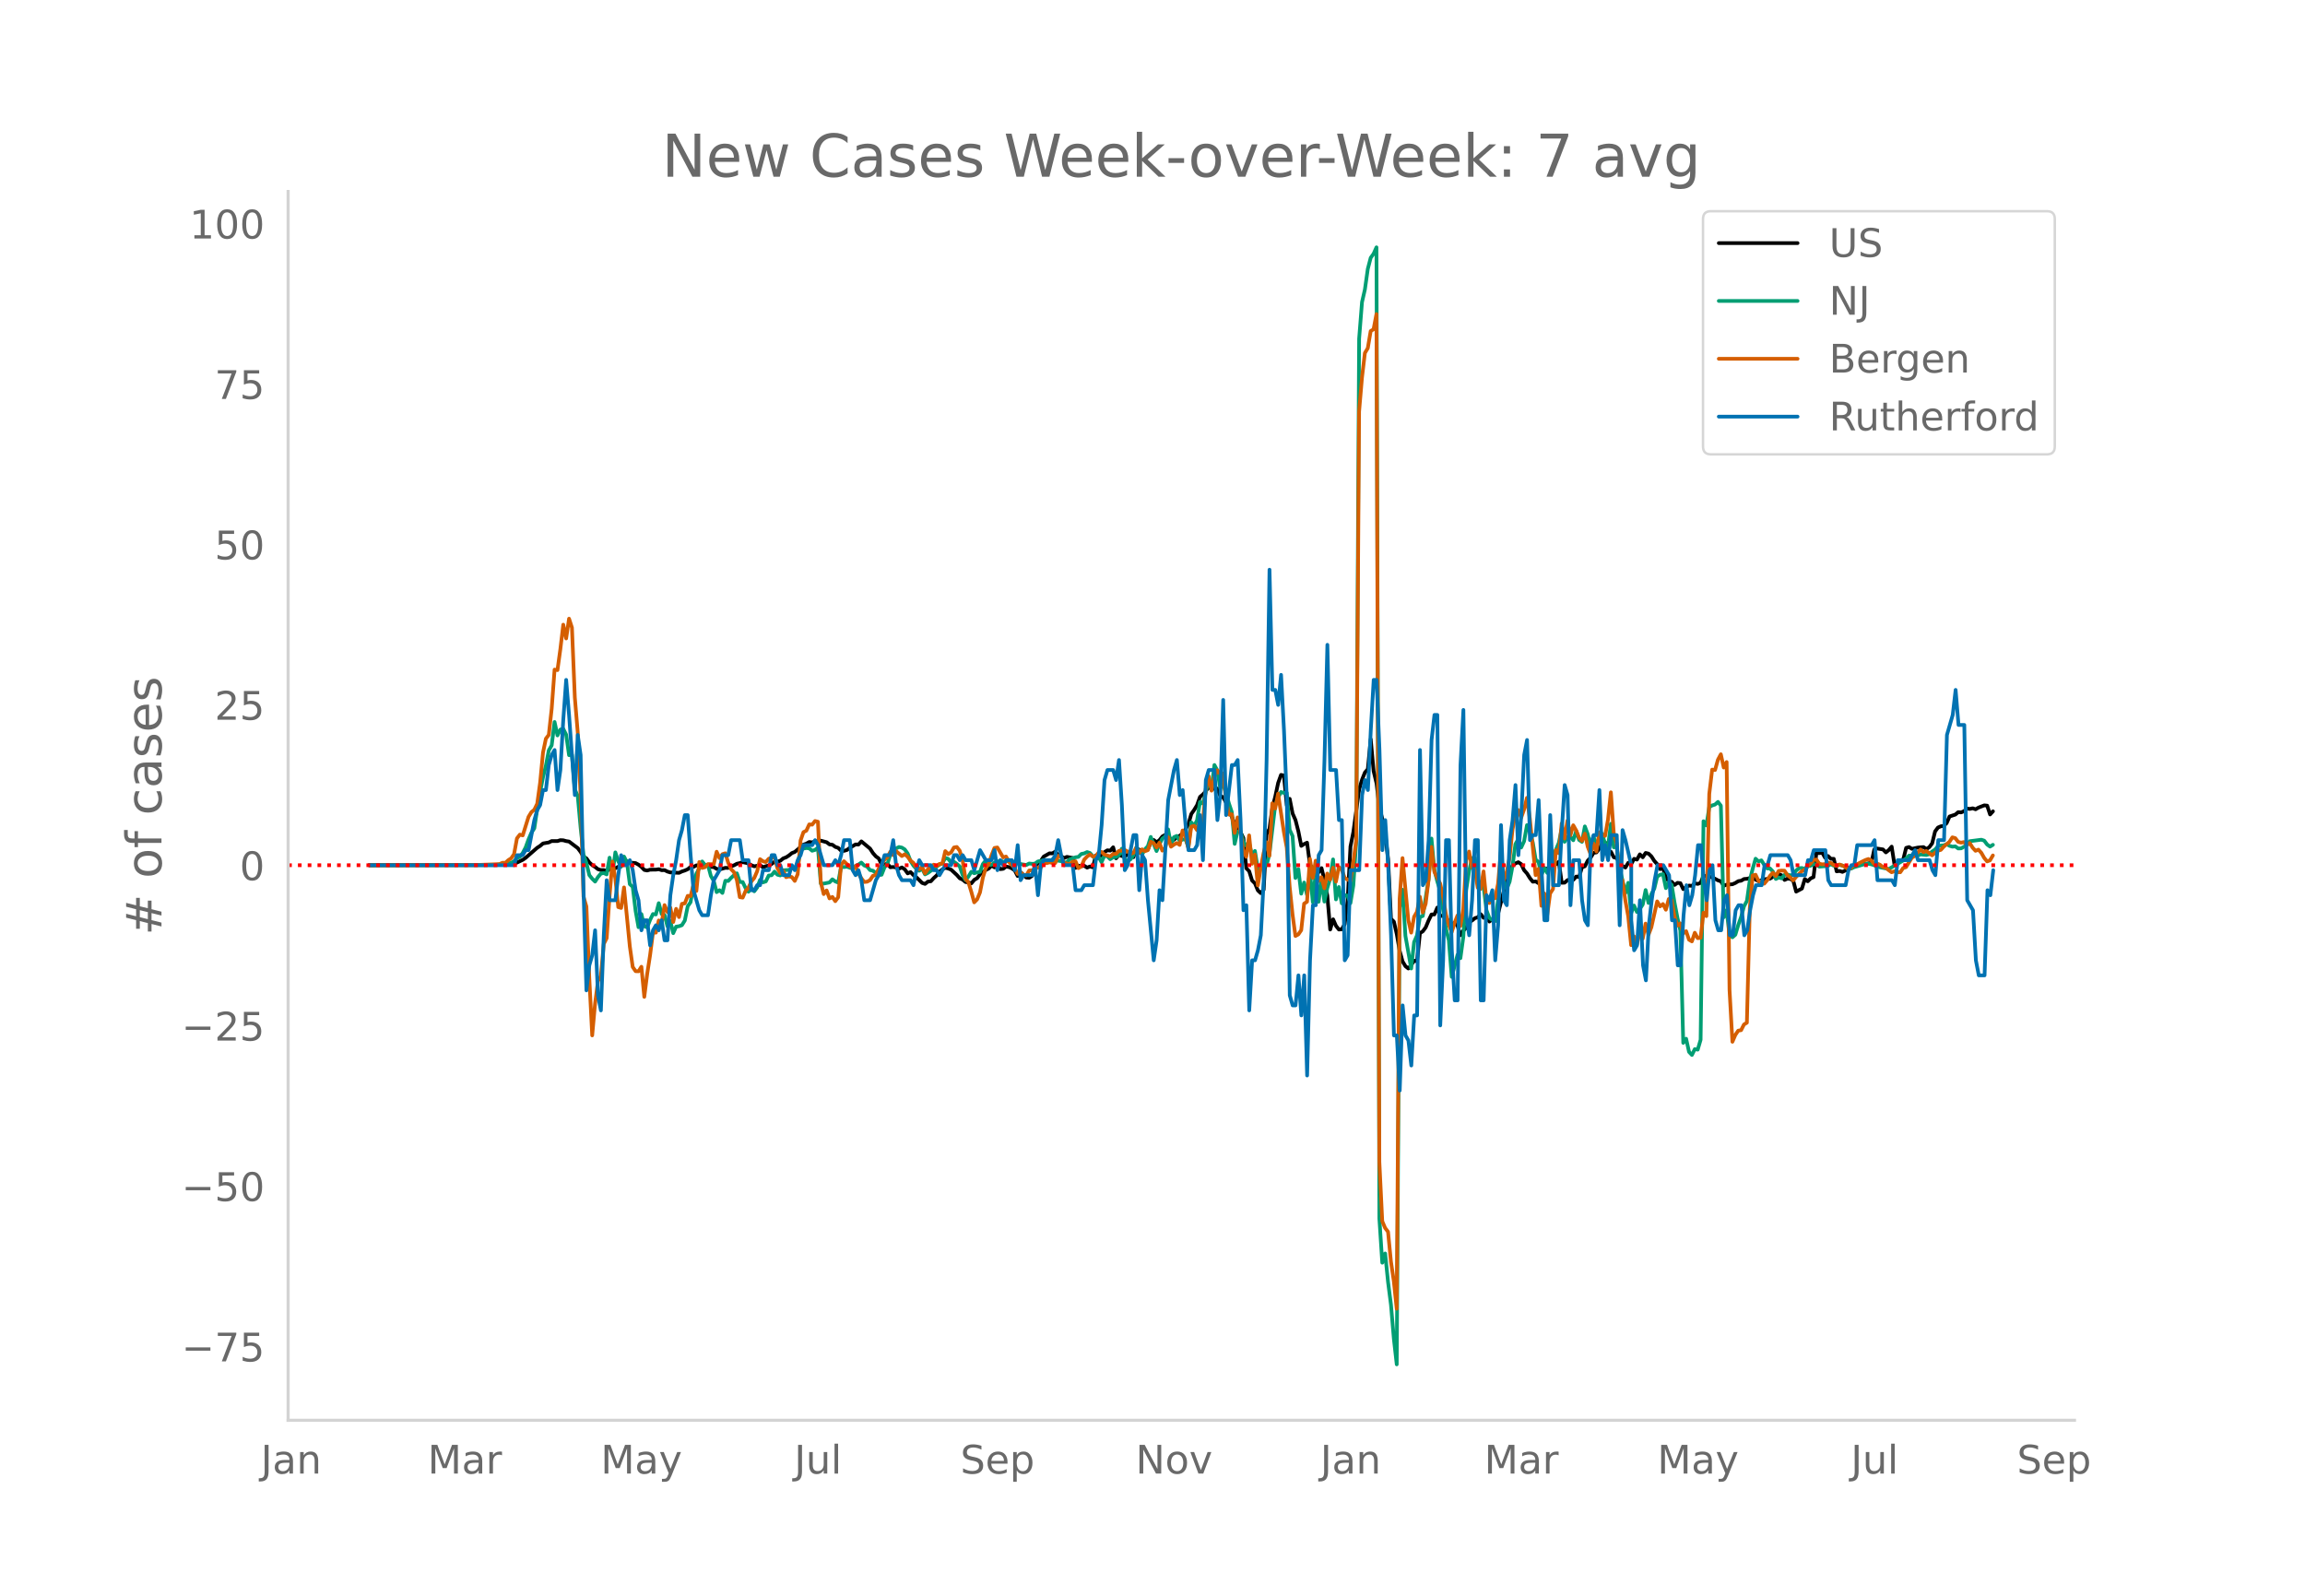 <svg height="864" viewBox="0 0 936 648" width="1248" xmlns="http://www.w3.org/2000/svg" xmlns:xlink="http://www.w3.org/1999/xlink"><defs><style>*{stroke-linecap:butt;stroke-linejoin:round}</style></defs><g id="figure_1"><path d="M0 648h936V0H0z" style="fill:#fff" id="patch_1"/><g id="axes_1"><path d="M117 576.72h725.4V77.76H117z" style="fill:none" id="patch_2"/><path clip-path="url(#p442a7d96ae)" d="m149.973 351.329 50.546-.114 5.878-.24 1.175-.1 1.176-.226 1.175-.374 2.351-1.12 1.176-.823 4.702-4.087 1.175-.754 1.176-.987 2.35-.414 1.176-.571 2.351.015 1.176-.372 1.175.059 1.176.326 1.175.18 2.351 1.775 1.176.878 1.175 1.569 1.176 1.974 1.175.632 1.176 1.655 1.175 1.075 1.176.757 1.175.915 1.176.354 1.175-.007 1.176.379 1.175-.769 1.176-.28 1.175-.066 1.176-.595 1.175-.816 1.176-1.059 1.175-.364 1.176.66 1.175-.035 1.176.122 1.175.633 1.176.908 1.175 1.24 1.176.227 1.175-.336 2.351-.017 1.176-.174 1.175.402 1.176-.037 1.175.593 1.176.352 3.526.161 1.176-.557 1.175-.385 1.176-.513 1.175-.97 1.176-.009 1.175-.6 1.176-.032 2.35.137 1.176-.263 1.176.786 1.175.086 1.176.71 1.175.225 2.351-.647 1.176.047 1.175-.627 1.176-.45 1.175-.632 1.176-.264 1.175-.387 2.351.525 1.176.736 1.175.44 2.351-.465 1.175.837 1.176-.42 1.175-.287 1.176-.635 1.175-.915 1.176.007 1.175-.371 1.176-.97 1.175-.44 1.176-.764 1.175-.957 1.176-.464 3.526-2.964 1.176-.407 1.175-.667 1.176.15 1.175-.358 2.351-.331 2.351.638 1.176.893 1.175.137 1.176.866 1.175.398 1.176 1.14 1.175.063 1.176-.341 1.175-.883 2.351-1.39 1.176.068 1.175-1.3 3.527 2.94 1.175 1.807 1.176 1.343 1.175.85 1.176 2.435 1.175.011 1.176-.294 1.175 1.42 1.176-.11 1.175.208 1.176.494 1.175-.524 1.176.798 1.175 1.619 1.176-.526 1.175 1.247 1.176.84 2.35 2.322 1.176.396 1.176-.948 1.175-.126 1.176-1.29 1.175-1.064 1.176-1.544 1.175-.905 1.176-.71 1.175.33 1.176.458 2.35 2.185 1.176 1.34 1.176.52 1.175.994 1.176.139 1.175.392 1.176-1.42 1.175-.69 1.176-1.539 2.35-1.769 1.176-.6 1.176-1.237 1.175.77 1.176-1.01 1.175 1.721 1.176-.136 1.175-.907 1.176.22 1.175.513 1.176.84 1.175 2.265 1.176-1.561 2.35 2.177 1.176.09 1.176-.769 2.35-5.492 1.176-.572 1.176-1.768 2.35-1.328 1.176.038 1.176-.72 1.175 1.373 1.176.414 1.175.834 1.176-.496 2.35.442 1.176 4.044 1.176-.922 1.175.2 1.176-.15 1.175.76 1.176-.476 1.175.36 1.176-4.836 1.175.81 1.176-1.186 1.175-.992 1.176-.724 1.175.138 1.176-1.356 1.175 4.474 1.176-1.402 1.175.467 1.176.113 1.175-.694 1.176.312 1.175.751 1.176-3.609 1.175.605 1.176.278 1.175-.091 1.176-.378 1.175-2.802 1.176-.99 1.175.932 1.176-.86 1.175-1.505 1.176-.653 1.175.03 1.176 2.29 1.175-.3 1.176-1.154 1.175-.48 1.176-.97 1.175-1.718 1.176-2.085 1.175-4.093 1.176-1.672 1.175-1.936 1.176-3.324 1.175-.976 1.176-1.318 1.175-1.782 1.176.978 1.175-.29 1.176.037 1.175 2.887 1.176.612 1.175 2.092 1.176 3.55 1.175 2.292 1.176 2.967 1.175 2.615 1.176.641 1.175 2.392 1.176 12.29 1.175 1.178 1.176 3.791 1.175 1.166 1.176 2.838 1.175 1.118 1.176-1.392 1.175-22.598 1.176-2.104 1.175-8.486 1.176-4.59 1.175-5.537 1.176-3.302 1.175.23 1.176 12.165 1.175-2.678 1.176 5.95 1.175 2.666 1.176 4.594 1.175 5.902 1.176-.744 1.175-.567 1.176 8.9 2.35 3.635 1.176-.485 1.176-1.706 1.175 4.783 1.176 6.429 1.175 13.715 1.176-4.149 1.175 2.667 1.176 1.49 1.175-.103 1.176-2.07 1.175-9.266 1.176-22.294 1.175-5.874 2.351-17.334 1.176-3.924 1.175-2.93 1.176-1.337 1.175-12.16 1.176 12.98 1.175 4.896 1.176 10.018 1.175 4.426 1.176 6.086 1.175 10.22 1.176 24.322 1.175 1.138 1.176 5.072 1.175 6.767 1.176 4.309 1.175 1.95 1.176.933 1.175-1.433 1.176-1.752 1.175.251 1.176-11.412 1.175-.763 1.176-1.601 1.175-2.805 1.176-2.42 1.175-.018 1.176-2.783 1.175 3.421 1.176-.105 1.175.666 1.176 1.84 1.175.927 1.176-.597 1.175 1.206 1.176 3.873 1.175-1.873 1.176-1.178 1.175-2.33 1.176-.594 1.175-.97 1.176-.342 1.175-1.266 1.176 1.473 1.175-.045 1.176 1.571 1.175-.937 1.176-.608 1.175-1.69 2.351-9.2 1.176-3.272 1.175-4.53 1.176-2.486 1.175-.894 1.176-.49 1.175.79 1.176 2.454 1.175 1.317 1.176 1.893 1.175 1.466 1.176-.109 1.175.745 1.176-4.603 1.175-1.42 1.176.094 1.175-.647 1.176-1.258 1.175.107 1.176-.994 1.175 8.524 1.176-.042 1.175-1.039 1.176-.337 1.175.228 1.176-1.349 1.175.195 1.176-3.958 1.175-.406 1.176-2.295 1.175-1.198 1.176-1.976 1.175-.16 1.176-1.6 1.175-2.095 1.176-.372 1.175 3.736 1.175.065 1.176 2.244 1.175.322 1.176 2.043 1.175 1.153 1.176.652 1.175-1.942 1.176.546 1.175-2.144 1.176.32 1.175-2.138 1.176 1.193 1.175-1.77 1.176.282 1.175 1.137 1.176 1.84 1.175 1.305 1.176 2.011 1.175-.34 1.176 3.59 1.175 1.805 1.176.078 1.175 1.286 1.176-.848 1.175.14 1.176 2.41 1.175-.81 1.176-.633 1.175.136 1.176-1.055 1.175.261 1.176-.436 1.175-2.896 3.527.615 2.35 1.264 1.176.38 1.176 1.813 1.175-.454 2.351-.17 1.176-.511 1.175-.735 1.176-.191 1.175-.685 1.176-.083 1.175-.29 1.176-.048 2.35 1.312 2.352-.774 2.35-.276 1.176-.788 2.351-1.017 1.176.47 1.175 1.877 1.176-.54 1.175.128 1.176.726 1.175 4.427 2.351-1.254 1.176-3.865 1.175.92 1.176-1.171 1.175-.522 1.176-9.85 1.175.12 1.176-.218 1.175 2.073 1.176-.688 1.175 1.14 1.176-.006 1.175 5.098 1.176-.167 1.175.38 1.176-.573 1.175-.363 3.527-2.085 1.175.01 1.176-.311 1.175.116 2.351-.5 1.176-5.416 1.175-.364 2.351.363 1.176 1.209 1.175-.95 1.176-1.395 1.175 7.484 1.176-1.069 1.175-.744 1.176-.43 1.175-4.735 1.176-.326 1.175.724 2.351-.51 2.351-.203 1.176.793 1.175-.756 1.176-1.572 1.175-4.825 1.176-1.582 1.175-.506 1.176-.15 1.175-1.145 1.176-2.69 2.35-.766 1.176-.995 1.176.118 1.175-.51 1.176-1.06 1.175.143 1.176-.258 1.175.41 1.176-.687 2.35-.913 1.176.126 1.176 3.578 1.175-1.277h0" style="fill:none;stroke:#000;stroke-linecap:round;stroke-width:1.5" id="line2d_1"/><path clip-path="url(#p442a7d96ae)" d="m149.973 351.328 51.722-.105 3.526-.255 2.351-.637 1.176-.604 1.175-1.244 1.176-.507 1.175-1.635 1.176-2.238 1.175-3.264 1.176-2.728 1.175-1.748 1.176-7.811 1.175-6.907 1.176-6.05 1.175-4.732 1.176-6.152 1.175-2.054 1.176-9.487 1.175 5.469 1.176-2.38 1.175-.298 1.176 2.367 1.175 8.319 1.176-.155 1.175 14.123 1.176 2.54 1.175 12.99 1.176 10.88 1.175 3.356 1.176 4.97 1.175 1.475 1.176 1.161 1.175-1.852 1.176-1.396 1.175-.234 1.176.57 1.175-6.798 1.176 6.592 1.175-8.746 1.176 3.604 1.175 2.23 1.176-4.124 1.175 2.297 1.176 8.909 1.175 1.064 1.176 9.815 1.175 6.592 1.176-5.339 1.175 4.92 1.176.511 1.175-3.06 1.176-2.384 1.175.172 1.176-4.58 1.175 4.4 1.176.402 1.175 4.577 1.176-2.15 1.175 4.953 1.176-2.644 1.175-.176 1.176-.423 1.175-1.882 1.176-5.775 1.175-1.693 1.176-7.132 1.175-4.396 1.176-2.222 1.175-2.782 1.176 1.475 1.175-.03 1.176 4.439 1.175 2.003 1.176 4.572 1.175-.776 1.176 1.107 1.175-4.937 1.176.076 1.175-1.266 1.176-1.077 1.175-.758 1.176 3.516 1.175.02 1.176 2.456 1.175 1.48 1.176-1.362 1.175 1.186 1.175-1.543 1.176-3.071 1.175.984 1.176-.381 1.175-2.393 1.176-.121 1.175-1.476 1.176 1.258 1.175.31 1.176-2.091 2.351-.168 1.175-.679 1.176.117 1.175-.645 1.176-7.627 1.175.176 1.176-.226 1.175.13 1.176.98 1.175-.335 1.176-.93 1.175 14.592 1.176.004 2.351-.461 1.175-1.266 1.176.855 1.175.47 1.176-6.408 1.175.109 1.176-.16 2.35.814 1.176-1.065 1.176-.616 1.175-.8 1.176 1.173 1.175.453 1.176 1.425 1.175.247 2.351 1.756 1.176-.113 1.175-3 1.176-1.334 1.175-3.796 2.351-2.527 1.176-.612 1.175.239 1.176.737 1.175 1.651 1.176 3.018 1.175 1.902 1.176 1.329 1.175.762 1.176-.871 1.175 2.355 1.176-.6 4.702-3.377 1.175-.47 1.176-2.262 1.175.373 1.176 1.483 1.175-.251 1.176.842 1.175 1.023 1.176 3.511 1.175 2.054 1.176-1.43 1.175-1.952 1.176.59 1.175-.351 1.176-.197 1.175-3.198 1.176-1.458 1.175 1.806 1.176-.033 1.175-.885 1.176-.238 1.175-.65 1.176.57 1.175-.096 1.176-.654 3.526 1.446 3.527.595 1.175-.62 1.176.142 1.175-.08 1.176-.888 1.175-.168 1.176-.415 1.175.05 1.176.47 1.175-.712 1.176-.235 1.175.708 1.176.18 1.175.629 1.176-.201 1.175-1.161 2.351-.83 1.176-.167 1.175-1.182 1.176-.23 1.175-.55 1.176.386 1.175 1.328 1.176.901 1.175-.599 1.176 2.091 1.175-2.657 1.176.281 1.175 1.173 1.176-.825 1.175-.025 1.176-.78 1.175-2.636 1.176 4.237 1.175.754 1.176-.64 1.175-1.673 1.176-3.206 2.35 2.925 1.176-2.17 1.176-1.216 1.175-3.792 2.351 5.737 1.176-2.762 1.175-2.3 1.176-.826 1.175-2.917 1.176 6.374 1.175-3.185 1.176-.536 1.175 2.02 1.176-.558 1.175-.1 1.176 3.126 1.175-9.995 1.176 1.442 1.175-2.255 1.176-7.442 1.175.632 2.351-9.09 1.176 2.884 1.175-9.45 1.176 2.217 1.175 7.14 1.176-1.537 1.175 3.52 1.176 4.22 1.175 3.5 1.176 12.97 1.175-5.034h1.176l1.175 4.124 1.176 1.672 1.175-1.006 1.176 4.958 1.175-1.848 1.176 7.346 1.175-.343 1.176-1.002 1.175-.122 1.176-4.605 2.35-19.734 1.176-3.202 1.176-2.259 1.175.352 1.176-.029 1.175 15.007 1.176 2.54 1.175 17.043 1.176-3.612 1.175 9.974 1.176-4.518 1.175 4.995 1.176-9.466 1.175 12.425 1.176-12.14 1.175 11.993 1.176-8.997 1.175 8.926 1.176-5.507 1.175-3.847 1.176-7.782 1.175 16.243 1.176-5.028 1.175 6.633 1.176-3.356 1.175.239 1.176 3.03 1.175-7.142 1.176-17.621 1.175-204.401 1.176-14.89 1.175-5.133 1.176-8.344 1.175-4.522 1.176-1.626 1.175-2.623 1.176 394.356 1.175 17.957 1.176-3.738 1.175 11.608 1.176 9.12 1.175 13.879 1.176 10.418 1.175-185.526 1.176-7.204 1.175 18.712 2.351 13.267 1.176-10.732 1.175-2.707 1.176-7.434 1.175-.453 2.351-14.885 1.176-16.558 1.175 12.669 1.176 4.693 1.175 3.847 2.351 15.275 1.176 4.84 1.175 14.852 2.351-8.96 1.176 1.367 1.175-8.604 1.176-19.1 1.175-7.645 1.176-5.288 1.175-.046 1.176 9.253 1.175.679 1.176 1.554 1.175 9.723 1.176 3.13 1.175.796 1.176.529 1.175-8.495 1.176-9.953 1.175 2.225 1.176 3.06 1.175-2.846 1.176-6.324 1.175-8.951 1.176-2.079 1.175 3.441 1.176-2.54 1.175-6.554 1.176 2.854 1.175 4.166 1.176 6.998 1.175.96 1.176 5.334 1.175-2.958 1.176 2.05 1.175-4.204 1.176-2.888 1.175-2.338 1.176-2.766 1.175-5.657 1.176 5.221 1.175-1.898 1.176-.155 1.175 1.433 1.176-3.759 1.175 3.612 1.176.78 1.175-6.265 1.176 3.155 1.175 4.97 1.176-4.32 1.175 5.385 1.176-5.611 1.175-.591 1.176 4.258 1.175.888 1.175-9.186 1.176 9.542 1.175-.092 1.176 8.26 2.351 10.439 1.175-4.195 1.176 12.32 1.175-3.075 1.176 2.619 1.175-1.216 1.176-1.822 1.175-5.88 1.176 5.243 1.175-3.613 1.176-2.196 1.175-4.899 1.176-.737 1.175-.26 1.176 5.687 1.175-2.473 1.176 1.148 1.175 7.271 1.176 6.127 1.175 5.1 1.176 45.658 1.175-1.677 1.176 5.348 1.175 1.249 1.176-2.39 1.175.231 1.176-4.018 1.175-88.742 1.176 1.697 1.175-7.468 1.176-.65 1.175-.364 1.176-1.069 1.175 1.521 1.176 45.34 1.175-2.838 1.176 10.314 1.175.645 1.176-1.03 1.175-3.92 1.176-3.306 1.175-4.304 1.176-2.208 1.175-8.386 1.176-4.685 1.175-4.077 1.176 1.106 1.175-.427 1.176 1.852 1.175 1.425 1.176.029 1.175 1.257 1.176 2.997 1.175-.608 1.176.365 1.175-1.43 1.176-.104 1.175.306 1.176-.227 1.175-1.73 1.176-.947 1.175-.076 1.176.352 1.175-1.123 1.176-.138 1.175-.73 1.176.193 1.175.889 2.351-.197 1.176-.071 1.175-.788 1.176.691 1.175-.046 1.176-.285 1.175.256 1.176.473 1.175.302 1.176.478 1.175-.579 2.351-.674 2.351-.692 1.176-.042 1.175.243 1.176.37 1.175.51 1.176.319 2.35.465 1.176.256 5.878-3.487 1.175-.796 1.176-1.165 3.526-.017 1.176-.49 2.35.243 1.176-.36 1.176-1.057 1.175-.775 1.176-1.337 1.175-.31 1.176-.096 1.175-.47 1.176.667 1.175.356 1.176-.13 1.175.86 1.176-.039 2.35-1.307 1.176-1.605 4.702-.604 1.176.382 1.175 1.567 1.176.85 1.175-.728h0" style="fill:none;stroke:#009e73;stroke-linecap:round;stroke-width:1.5" id="line2d_2"/><path clip-path="url(#p442a7d96ae)" d="m149.973 351.328 43.493-.08 9.404-.36 1.176-.558 1.175.04 1.176-1.078 1.175-.759 1.176-1.677 1.175-6.428 1.176-1.518 1.175.32 2.351-7.547 1.176-1.916 1.175-.959 1.176-2.435 1.175-8.505 1.176-12.258 1.175-5.67 1.176-1.518 1.175-10.62 1.176-15.892 1.175.2 1.176-8.545 1.175-9.903 1.176 5.59 1.175-8.025 1.176 3.633 1.175 28.39 1.176 14.134 1.175 25.954 1.176 40.767 1.175 4.033 1.176 29.108 1.175 23.199 1.176-12.977 1.175-9.104 1.176-2.036 1.175-13.017 1.176-2.356 1.175-17.21 1.176-13.894 1.175 6.907 1.176 11.58 1.175.36 1.176-8.346 2.35 23.957 1.176 8.345 1.176 1.717 1.175.04 1.176-1.837 1.175 12.219 1.176-9.304 1.175-7.626 1.176-9.144h1.175l1.176-4.951 1.175 1.038 1.176-7.267 1.175 2.795 1.176-1.757 1.175 5.83 1.176-5.35 1.175 3.353 1.176-5.39 1.175-.2 1.176-3.034 1.175.12 1.176-4.592 1.175 2.475 1.176-11.739 1.175 2.396 1.176-.32 1.175-1.237 2.351.04 1.176-5.071 1.175 2.595 1.176-1.597 1.175-.36 1.176 3.834 1.175 2.635 1.176 1.198 1.175 3.234 1.176 6.908 1.175.2 1.176-2.716 1.175-1.357 1.176-2.516 1.175-1.397 1.175-2.715 1.176-4.912 1.175.839 1.176.32 1.175-1.358 1.176-.32 1.175-.559 1.176 4.712 1.175 2.036 1.176-.998 1.175 2.635 1.176-.319 1.175.28 1.176 1.557 1.175-2.715 1.176-13.696 1.175-3.394 1.176-.599 1.175-2.555 1.176.12 1.175-1.478 1.176.28 1.175 24.676 1.176 4.711 1.175-1.477 1.176 3.234 1.175-.599 1.176 1.717 1.175-1.597 1.176-13.137 1.175-1.477 1.176 1.158 1.175.918 1.176.759 1.175-.879 1.176 2.955 1.175 1.997 1.176 1.517 1.175-.12 1.176-.639 1.175-1.757 1.176-.28 1.175-2.634 1.176-1.518 1.175-2.116 1.176-.958 1.175-2.236 1.176 1.357 1.175-1.637 2.351 1.997 1.176-.719 1.175.998 1.176 1.597 1.175.919 1.176 1.876 1.175.64 1.176-.88 1.175 2.636 1.176-1.717 2.35-1.837 1.176.56 1.176-.879 1.175-.08 1.176-5.11 1.175 1.197 1.176-.639 1.175-2.036 1.176-.2 1.175 1.518 1.176 3.913 1.175 7.586 1.176 1.318 1.175 3.873 1.176 4.272 1.175-1.198 1.176-2.835 1.175-6.029 1.176-3.833 1.175-1.597 1.176-3.674 1.175-2.914 1.176-.2 2.35 4.033 1.176-.36 1.176 2.196 2.35 2.516 1.176 2.356 1.176-.64 1.175 1.039 1.176.2 1.175-1.997 1.176-.08 2.35-1.158 1.176.04 1.176-1.836 1.175.08 1.176-.36 1.175.24 1.176.04 1.175-2.955 1.176.32 1.175 2.555 1.176.24 1.175.399 1.176-1.118 1.175-.16 1.176 2.795 1.175-.639 1.176-2.795 1.175-1.278 1.176-.838 1.175.838 1.176-.12 1.175-1.557 1.176-.2 1.175 1.079 2.351.758 1.176-.998 1.175-.04 1.176-1.198 1.175-.12 1.176-.279 1.175.639 1.176.918 1.175-.359 1.176-2.036 1.175 2.036 1.176-1.437 1.175.758 1.176-.439 1.175-3.394 1.176.52 1.175 1.796 1.176-1.957 1.175 3.235 1.176-1.158 1.175-4.313 1.176 3.873 1.175-.838 1.176-.639 1.175.759 1.176-5.87 1.175 2.516 1.176 4.671 1.175-8.744 1.176-.36 1.175 1.797 1.176-3.913 1.175.72 1.176-13.377 1.175-5.39 1.176 5.91 1.175-5.67 1.176-2.596 1.175 1.437 1.176-.2 1.175 10.741 1.176 5.99 1.175-.12 1.176 7.586 1.175-6.308 1.176 5.79 1.175 7.825 1.176 2.396 1.175-8.704 1.176 11.54 1.175-3.754 1.176 12.537 1.175-6.987 1.176-6.19 1.175-4.391 1.176 5.59 1.175-21.362 1.176 2.116 1.175-6.07 2.351 15.533 1.176 6.389 1.175 15.812 1.176 11.38 1.175 8.704 1.176-.64 1.175-1.716 1.176-10.78 1.175-.76 1.176-17.448 1.175 7.746 1.176-6.988 1.175 8.266 1.176-1.518 1.175 4.472 1.176-5.989 1.175 2.516 1.176-4.912 1.175 5.71 1.176-5.95 1.175.999 1.176 3.394 1.175.679 1.176.479 1.175-7.587 1.176-8.704 1.175-174.25 1.176-13.815 1.175-9.942 1.176-1.956 1.175-6.948 1.176-.719 1.175-6.189 1.176 344.266 1.175 24.117 1.176 2.755 1.175 1.518 1.176 12.098 1.175 7.986 1.176 11.18 1.175-166.344 1.176-16.65 2.35 25.115 1.176 5.151 1.176-6.428 1.175-2.037 1.176-6.109 1.175 6.389 1.176-3.554 1.175-9.663 1.176-13.416 1.175 10.062 1.176 2.596 1.175 2.196 1.176 5.15 1.175 7.387 1.176 4.273 1.175 2.955 1.176-3.794 1.175-2.994 1.176 4.312 1.175-6.748 1.176-19.885 1.175-3.633 1.176 6.508 1.175.839 1.176 7.347 1.175.519 1.176-7.147 1.175 12.178 1.176.679 1.175-2.157 1.176.2 1.175-5.79 1.176-13.096 1.175 11.46 1.176-3.195 1.175-5.75 1.176-11.5 1.175-6.028 1.176-1.917 1.175 3.114 1.176-3.314 1.175-4.751 1.176 8.465 2.35 22.919 1.176-2.556 1.176 15.014 1.175-5.031 1.176 8.784 1.175-8.744 1.176-1.837 1.175-15.812 1.176 1.278 1.175-12.059 1.176 6.11 1.175-7.308 1.176 6.07 1.175-4.153 1.176 2.076 1.175 2.955 1.176 1.318 1.175-2.955 1.176 5.31 1.175 3.075 1.176-4.352 1.175 3.234 1.176-7.826 1.175.998 1.176.48 1.175-6.589 1.175-11.1 1.176 16.61 1.175 4.113 1.176 13.616 1.175 1.437 1.176 8.106 1.175 6.468 1.176 11.7 1.175-3.554 1.176 3.154 1.175-4.832 1.176 2.596 1.175-6.11 1.176 4.553 1.175-3.115 2.351-10.461 1.176 2.036 1.175-.958 1.176 2.316 1.175-4.352 1.176.519 1.175 6.668 1.176 3.593 1.175-.878 1.176 4.073 1.175-.919 1.176 3.474 1.175.679 1.176-3.514 1.175 2.196 1.176-.12 1.175-10.221 1.176 1.397 1.175-49.631 1.176-9.863 1.175.16 1.176-4.193 1.175-2.196 1.176 5.39 1.175-2.235 1.176 92.515 1.175 21.082 1.176-2.755 1.175-1.757 1.176-.2 1.175-2.315 1.176-.719 1.175-46.477 1.176-13.336 1.175-.28 1.176 2.516 1.175.32 1.176.798 1.175-1.398 1.176-1.797 1.175-1.237 1.176 1.357 1.175-2.116 1.176-.12 1.175.04 1.176 1.797 1.175.958 1.176 1.198 1.175-1.437 2.351-2.316 1.176-.56 1.175-1.397 1.176-1.158 1.175-1.357 1.176-.28 1.175 1.717 1.176.28 1.175-.12 1.176-.6 1.175.12 1.176.84 1.175.399 1.176-.6 1.175.44 1.176.559 1.175.958 1.176-.559 1.175-1.318 1.176-.12 2.35-1.237 1.176-.56 1.176-.398 1.175.598 1.176 1.478 1.175-.2 1.176.48 1.175.918 1.176.28 1.175.997 1.176.839 1.175-.4 1.176.36 1.175.04 1.176-1.717 1.175-.36 2.351-3.833 1.176-.718 2.35-2.596 1.176 1.039 1.176-.44 2.35 1.757 1.176-1.038 1.176-.878 1.175-.28 1.176-1.318 2.35-1.996 1.176-1.797 1.176.32 1.175 1.517 1.176.32 1.175-.24 1.176 1.158 1.175-.759 1.176 1.877 1.175 1.277 1.176-.479 1.175 1.278 1.176 2.076 1.175 1.438 1.176-.44 1.175-1.996h0" style="fill:none;stroke:#d55e00;stroke-linecap:round;stroke-width:1.5" id="line2d_3"/><path clip-path="url(#p442a7d96ae)" d="M149.973 351.328h58.775l1.175-4.067h2.351l1.176-2.034h1.175l2.351-12.202 1.176-4.067 1.175-2.034 1.176-6.1h1.175l1.176-10.169 1.175-4.067 1.176-2.034 1.175 16.27 1.176-8.135 1.175-20.336 1.176-16.27 1.175 14.236 2.351 32.538 1.176-24.404 1.175 8.135 1.176 54.908 1.175 40.673 1.176-10.168 1.175-4.067 1.176-10.169 1.175 26.438 1.176 6.1 1.175-30.504 1.176-22.37 1.175 8.135h2.351l1.176-10.169 1.175-8.134 1.176 4.067h1.175l1.176-2.034 1.175 4.068 1.176 8.134 1.175 4.068 1.176 12.201 1.175-4.067h1.176l1.175 10.168 1.176-6.1 1.175-2.034 1.176 2.033 1.175-4.067 1.176 8.135h1.175l1.176-18.303 1.175-8.135 1.176-6.1 1.175-8.135 1.176-4.067 1.175-6.101h1.176l1.175 16.269 1.176 14.235 2.35 8.135 1.176 2.033h2.351l1.176-8.134 1.175-6.101 2.351-4.067 1.176-6.101h2.35l1.176-6.101h3.527l1.175 8.134h2.351l1.176 12.202h1.175l1.175-2.033h1.176l1.175-6.101h2.351l1.176-6.101h1.175l1.176 4.067h1.175l1.176 4.067h2.351l1.175-4.067 1.176 2.034 1.175-4.068 1.176-2.033 1.175-4.067h3.527l1.175-2.034 1.176 2.034 2.351 8.134h3.526l1.176-2.034 1.175 2.034 1.176-4.067 1.175-6.101h2.351l1.176 12.202 1.175 2.033 1.176-2.033 1.175 4.067 1.176 8.135h2.35l2.352-8.135 1.175-2.034 2.351-8.134h2.351l1.176-6.101 1.175 10.168 1.176 4.067 1.175 2.034h3.527l1.175 2.034 1.176-6.101 1.175-4.068 1.176 2.034h3.526l1.176 2.034h1.175l1.176 2.033 2.35-4.067h2.352l1.175-4.067h1.176l1.175 2.033 1.176-2.033 1.175 2.033h2.351l1.176 4.068 2.35-8.135 2.352 4.067h2.35l1.176-4.067 1.176 8.135 1.175-4.068 1.176 2.034 1.175-2.034h2.351l1.176 4.068 1.175-10.168 1.176 14.235 1.175-2.034h3.527l1.175-4.067 1.176 12.202 1.175-12.202 1.176-2.034h3.526l1.176-2.033 1.175-6.101 1.176 6.1 1.175 4.068h3.527l1.175 10.168h2.351l1.176-2.033h3.526l1.176-10.169 1.175-2.033 1.176-12.202 1.175-18.303 1.176-4.067h2.35l1.176 4.067 1.176-8.134 1.175 18.302 1.176 26.438 1.175-2.034 2.351-12.202h1.176l1.175 22.37 1.176-14.235 1.175 2.033 1.176 16.27 2.35 24.403 1.176-8.134 1.176-20.337 1.175 4.068 2.351-40.673 2.351-12.202 1.176-4.067 1.175 14.235 1.176-2.034 1.175 14.236 1.176 10.168h2.35l1.176-2.033 1.176-12.202 1.175 18.302 1.176-32.538 1.175-4.067h2.351l1.176 20.336 1.175-10.168 1.176-38.639 1.175 46.774 2.351-20.337h1.176l1.175-2.033 1.176 24.403 1.175 36.606 1.176-2.034 1.175 42.707 1.176-20.337h1.175l1.176-4.067 1.175-6.101 1.176-22.37 1.175-48.807 1.176-77.279 1.175 48.808h1.176l1.175 6.1 1.176-12.201 1.175 22.37 1.176 28.47 1.175 79.313 1.176 4.067h1.175l1.176-12.202 1.175 16.27 1.176-16.27 1.175 40.673 1.176-46.774 1.175-22.37h1.176l1.175-20.336 1.176-2.034 1.175-36.605 1.176-46.774 1.175 50.84h2.351l1.176 20.337h1.175l1.176 56.942 1.175-2.033 1.176-34.572h3.526l1.176-30.505 1.175-6.1 1.176 4.066 1.175-24.403 1.176-20.337h1.175l1.176 28.471 1.175 40.673 1.176-12.202 1.175 18.303 1.176 28.471 1.175 40.673h1.176l1.175 22.37 1.176-34.572 1.175 12.202 1.176 2.033 1.175 10.169 1.176-20.337h1.175l1.176-107.783 1.175 54.909 1.176-2.034 1.175-16.27 1.176-40.672 1.175-10.168h1.176l1.175 126.086 1.176-26.438 1.175-48.807h1.176l1.175 44.74 1.176 20.336h1.175l1.176-95.58 1.175-22.37 1.176 83.378 1.175 8.135 1.176-14.235 1.175-24.404h1.176l1.175 65.076h1.176l1.175-42.706 1.176 2.034 1.175-4.068 1.176 28.471 1.175-14.235 1.176-40.673 1.175 30.505 1.176 2.033 1.175-26.437 1.176-8.135 1.175-14.235 1.176 28.47 1.175-16.268 1.176-24.404 1.175-6.1 1.176 40.672 1.175-2.034h1.176l1.175-14.235 1.176 28.47 1.175 20.337h1.176l1.175-42.706 1.176 28.47h2.35l1.176-22.37 1.176-18.302 1.175 4.067 1.176 44.74 1.175-18.303h2.351l1.176 16.27 1.175 8.134 1.176 2.034 1.175-32.538 1.176-4.068h1.175l1.176-18.303 1.175 28.471 1.176-6.1 1.175 6.1 1.175-10.168h2.351l1.176 36.606 1.175-38.64 1.176 4.068 2.351 10.168v22.37l1.175 12.202 1.176-2.034 1.175-18.302L667.192 392l1.175 6.1 1.176-22.37 1.175-10.167 1.176-8.135 1.175-6.1h2.351l2.351 4.066 1.176 18.303h1.175l1.176 18.303h1.175l1.176-20.337 1.175-12.201 1.176 8.134 1.175-4.067 1.176-8.135 1.175-12.201h1.176l1.175 14.235 1.176 8.135 1.175-12.202 1.176-2.034 1.175 22.37 1.176 4.067h1.175l1.176-12.201 1.175-2.034 1.176 16.269h1.175l1.176-10.168 1.175-2.034h1.176l1.175 12.202 1.176-2.034 1.175-8.134 1.176-6.101 1.175-4.067h2.351l1.176-8.135h1.175l1.176-4.067h7.053l1.175 2.033 1.176 6.101h4.702l1.175-6.1h1.176l1.175-4.068h4.702l1.176 12.202 1.175 2.034h5.878l1.175-6.101 1.176-2.034h1.175l1.176-8.134h5.877l1.176-2.034 1.175 16.269h5.878l1.175 2.034 1.176-10.169h4.702l2.35-4.067 1.176 4.067h4.702l1.176 4.068 1.175 2.033 1.176-14.235h2.35l1.176-42.707 2.351-8.134 1.176-10.168 1.175 14.235h2.351l1.176 71.178 2.35 4.067 1.176 20.336 1.176 6.101h2.35l1.176-34.572 1.176 2.034 1.175-10.168h0" style="fill:none;stroke:#0072b2;stroke-linecap:round;stroke-width:1.5" id="line2d_4"/><path clip-path="url(#p442a7d96ae)" d="M117 351.328h725.4" style="fill:none;stroke:red;stroke-dasharray:1.5,2.475;stroke-dashoffset:0;stroke-width:1.5" id="line2d_5"/><path d="M117 576.72V77.76" style="fill:none;stroke:#d3d3d3;stroke-linecap:square;stroke-linejoin:miter;stroke-width:1.25" id="patch_3"/><path d="M117 576.72h725.4" style="fill:none;stroke:#d3d3d3;stroke-linecap:square;stroke-linejoin:miter;stroke-width:1.25" id="patch_4"/><g id="matplotlib.axis_1"><g id="xtick_1"><g style="fill:#696969" transform="matrix(.16 0 0 -.16 105.902 598.378)" id="text_1"><defs><path d="M9.813 72.906h9.859V5.078q0-13.187-5-19.14-5-5.954-16.094-5.954h-3.75v8.297h3.078q6.531 0 9.219 3.672Q9.813-4.39 9.813 5.078z" id="DejaVuSans-74"/><path d="M34.281 27.484q-10.89 0-15.093-2.484-4.204-2.484-4.204-8.5 0-4.781 3.157-7.594 3.156-2.797 8.562-2.797 7.485 0 12 5.297 4.516 5.297 4.516 14.078v2zm17.922 3.72V0H43.22v8.297Q40.14 3.328 35.547.953q-4.594-2.375-11.234-2.375-8.391 0-13.36 4.719Q6 8.016 6 15.922q0 9.219 6.172 13.906 6.187 4.688 18.437 4.688h12.61v.89q0 6.203-4.078 9.594-4.078 3.39-11.453 3.39-4.688 0-9.141-1.124-4.438-1.125-8.531-3.375v8.312q4.921 1.906 9.562 2.844 4.64.953 9.031.953 11.875 0 17.735-6.156 5.86-6.14 5.86-18.64z" id="DejaVuSans-97"/><path d="M54.89 33.016V0h-8.984v32.719q0 7.765-3.031 11.61-3.031 3.858-9.078 3.858-7.281 0-11.484-4.64-4.204-4.625-4.204-12.64V0H9.08v54.688h9.03v-8.5q3.235 4.937 7.594 7.374Q30.078 56 35.797 56q9.422 0 14.25-5.828 4.844-5.828 4.844-17.156z" id="DejaVuSans-110"/></defs><use xlink:href="#DejaVuSans-74"/><use x="29.492" xlink:href="#DejaVuSans-97"/><use x="90.771" xlink:href="#DejaVuSans-110"/></g></g><g id="xtick_2"><g style="fill:#696969" transform="matrix(.16 0 0 -.16 173.67 598.378)" id="text_2"><defs><path d="M9.813 72.906h14.703l18.593-49.61 18.703 49.61h14.704V0H66.89v64.016l-18.797-50h-9.907l-18.796 50V0H9.813z" id="DejaVuSans-77"/><path d="M41.11 46.297q-1.516.875-3.297 1.281Q36.03 48 33.89 48q-7.625 0-11.703-4.953-4.079-4.953-4.079-14.234V0H9.08v54.688h9.03v-8.5q2.844 4.984 7.375 7.39Q30.031 56 36.531 56q.922 0 2.047-.125 1.125-.11 2.484-.36z" id="DejaVuSans-114"/></defs><use xlink:href="#DejaVuSans-77"/><use x="86.279" xlink:href="#DejaVuSans-97"/><use x="147.559" xlink:href="#DejaVuSans-114"/></g></g><g id="xtick_3"><g style="fill:#696969" transform="matrix(.16 0 0 -.16 243.93 598.378)" id="text_3"><defs><path d="M32.172-5.078q-3.797-9.766-7.422-12.735-3.61-2.984-9.656-2.984H7.906v7.516h5.282q3.703 0 5.75 1.765Q21-9.766 23.483-3.219l1.61 4.094-22.11 53.813H12.5l17.094-42.766 17.093 42.766h9.516z" id="DejaVuSans-121"/></defs><use xlink:href="#DejaVuSans-77"/><use x="86.279" xlink:href="#DejaVuSans-97"/><use x="147.559" xlink:href="#DejaVuSans-121"/></g></g><g id="xtick_4"><g style="fill:#696969" transform="matrix(.16 0 0 -.16 322.522 598.378)" id="text_4"><defs><path d="M8.5 21.578v33.11h8.984V21.922q0-7.766 3.016-11.656 3.031-3.875 9.094-3.875 7.265 0 11.484 4.64 4.234 4.64 4.234 12.656v31h8.985V0h-8.984v8.406Q42.047 3.422 37.718 1q-4.313-2.422-10.032-2.422-9.421 0-14.312 5.86Q8.5 10.296 8.5 21.578zM31.11 56z" id="DejaVuSans-117"/><path d="M9.422 75.984h8.984V0H9.422z" id="DejaVuSans-108"/></defs><use xlink:href="#DejaVuSans-74"/><use x="29.492" xlink:href="#DejaVuSans-117"/><use x="92.871" xlink:href="#DejaVuSans-108"/></g></g><g id="xtick_5"><g style="fill:#696969" transform="matrix(.16 0 0 -.16 389.976 598.378)" id="text_5"><defs><path d="M53.516 70.516V60.89q-5.61 2.687-10.594 4-4.984 1.328-9.625 1.328-8.047 0-12.422-3.125t-4.375-8.89q0-4.845 2.906-7.313 2.907-2.453 11.016-3.97l5.953-1.218q11.031-2.11 16.281-7.406 5.25-5.297 5.25-14.172 0-10.61-7.11-16.078-7.093-5.469-20.812-5.469-5.172 0-11.015 1.172Q13.14.922 6.89 3.219v10.156q6-3.36 11.765-5.078 5.766-1.703 11.328-1.703 8.438 0 13.032 3.312 4.593 3.328 4.593 9.485 0 5.359-3.297 8.39-3.296 3.032-10.812 4.547L27.484 33.5q-11.03 2.188-15.968 6.875-4.922 4.688-4.922 13.047 0 9.672 6.812 15.234 6.813 5.563 18.766 5.563 5.14 0 10.453-.938 5.328-.922 10.89-2.765z" id="DejaVuSans-83"/><path d="M56.203 29.594v-4.39H14.891q.593-9.282 5.593-14.142 5-4.859 13.938-4.859 5.172 0 10.031 1.266 4.86 1.265 9.656 3.812v-8.5Q49.266.734 44.187-.344 39.11-1.422 33.892-1.422q-13.094 0-20.735 7.61-7.64 7.625-7.64 20.625 0 13.421 7.25 21.296Q20.016 56 32.328 56q11.031 0 17.453-7.11 6.422-7.093 6.422-19.296zm-8.984 2.64q-.094 7.36-4.125 11.75-4.032 4.407-10.672 4.407-7.516 0-12.031-4.25-4.516-4.25-5.203-11.97z" id="DejaVuSans-101"/><path d="M18.11 8.203v-29H9.077v75.484h9.031v-8.296q2.844 4.875 7.157 7.234Q29.594 56 35.594 56q9.968 0 16.187-7.906 6.235-7.907 6.235-20.797T51.78 6.484q-6.218-7.906-16.187-7.906-6 0-10.328 2.375-4.313 2.375-7.157 7.25zm30.578 19.094q0 9.906-4.079 15.547-4.078 5.64-11.203 5.64-7.14 0-11.218-5.64-4.079-5.64-4.079-15.547 0-9.906 4.078-15.547 4.079-5.64 11.22-5.64 7.124 0 11.202 5.64t4.078 15.547z" id="DejaVuSans-112"/></defs><use xlink:href="#DejaVuSans-83"/><use x="63.477" xlink:href="#DejaVuSans-101"/><use x="125" xlink:href="#DejaVuSans-112"/></g></g><g id="xtick_6"><g style="fill:#696969" transform="matrix(.16 0 0 -.16 461.146 598.378)" id="text_6"><defs><path d="M9.813 72.906h13.28l32.329-60.984v60.984h9.562V0h-13.28L19.39 60.984V0H9.813z" id="DejaVuSans-78"/><path d="M30.61 48.39q-7.22 0-11.422-5.64-4.204-5.64-4.204-15.453 0-9.813 4.172-15.453 4.188-5.64 11.453-5.64 7.188 0 11.375 5.655 4.203 5.672 4.203 15.438 0 9.719-4.203 15.406-4.187 5.688-11.375 5.688zm0 7.61q11.718 0 18.406-7.625 6.703-7.61 6.703-21.078 0-13.422-6.703-21.078-6.688-7.64-18.407-7.64-11.765 0-18.437 7.64-6.656 7.656-6.656 21.078 0 13.469 6.656 21.078Q18.844 56 30.609 56z" id="DejaVuSans-111"/><path d="M2.984 54.688H12.5L29.594 8.797l17.093 45.89h9.516L35.687 0H23.485z" id="DejaVuSans-118"/></defs><use xlink:href="#DejaVuSans-78"/><use x="74.805" xlink:href="#DejaVuSans-111"/><use x="135.986" xlink:href="#DejaVuSans-118"/></g></g><g id="xtick_7"><g style="fill:#696969" transform="matrix(.16 0 0 -.16 536.134 598.378)" id="text_7"><use xlink:href="#DejaVuSans-74"/><use x="29.492" xlink:href="#DejaVuSans-97"/><use x="90.771" xlink:href="#DejaVuSans-110"/></g></g><g id="xtick_8"><g style="fill:#696969" transform="matrix(.16 0 0 -.16 602.727 598.378)" id="text_8"><use xlink:href="#DejaVuSans-77"/><use x="86.279" xlink:href="#DejaVuSans-97"/><use x="147.559" xlink:href="#DejaVuSans-114"/></g></g><g id="xtick_9"><g style="fill:#696969" transform="matrix(.16 0 0 -.16 672.986 598.378)" id="text_9"><use xlink:href="#DejaVuSans-77"/><use x="86.279" xlink:href="#DejaVuSans-97"/><use x="147.559" xlink:href="#DejaVuSans-121"/></g></g><g id="xtick_10"><g style="fill:#696969" transform="matrix(.16 0 0 -.16 751.58 598.378)" id="text_10"><use xlink:href="#DejaVuSans-74"/><use x="29.492" xlink:href="#DejaVuSans-117"/><use x="92.871" xlink:href="#DejaVuSans-108"/></g></g><g id="xtick_11"><g style="fill:#696969" transform="matrix(.16 0 0 -.16 819.033 598.378)" id="text_11"><use xlink:href="#DejaVuSans-83"/><use x="63.477" xlink:href="#DejaVuSans-101"/><use x="125" xlink:href="#DejaVuSans-112"/></g></g></g><g id="matplotlib.axis_2"><g id="ytick_1"><g style="fill:#696969" transform="matrix(.16 0 0 -.16 73.733 552.82)" id="text_12"><defs><path d="M10.594 35.5h62.593v-8.297H10.594z" id="DejaVuSans-8722"/><path d="M8.203 72.906h46.875v-4.203L28.61 0H18.312L43.22 64.594H8.203z" id="DejaVuSans-55"/><path d="M10.797 72.906h38.719v-8.312H19.828v-17.86q2.14.735 4.281 1.094 2.157.36 4.313.36 12.203 0 19.328-6.688 7.14-6.688 7.14-18.11 0-11.765-7.328-18.296-7.328-6.516-20.656-6.516-4.593 0-9.36.781-4.75.782-9.827 2.344v9.922q4.39-2.39 9.078-3.563 4.687-1.171 9.906-1.171 8.453 0 13.375 4.437 4.938 4.438 4.938 12.063 0 7.609-4.938 12.047-4.922 4.453-13.375 4.453-3.953 0-7.89-.875-3.922-.875-8.016-2.735z" id="DejaVuSans-53"/></defs><use xlink:href="#DejaVuSans-8722"/><use x="83.789" xlink:href="#DejaVuSans-55"/><use x="147.412" xlink:href="#DejaVuSans-53"/></g></g><g id="ytick_2"><g style="fill:#696969" transform="matrix(.16 0 0 -.16 73.733 487.683)" id="text_13"><defs><path d="M31.781 66.406q-7.61 0-11.453-7.5Q16.5 51.422 16.5 36.375q0-14.984 3.828-22.484 3.844-7.5 11.453-7.5 7.672 0 11.5 7.5 3.844 7.5 3.844 22.484 0 15.047-3.844 22.531-3.828 7.5-11.5 7.5zm0 7.813q12.266 0 18.735-9.703 6.468-9.688 6.468-28.141 0-18.406-6.468-28.11-6.47-9.687-18.735-9.687-12.25 0-18.718 9.688-6.47 9.703-6.47 28.109 0 18.453 6.47 28.14Q19.53 74.22 31.78 74.22z" id="DejaVuSans-48"/></defs><use xlink:href="#DejaVuSans-8722"/><use x="83.789" xlink:href="#DejaVuSans-53"/><use x="147.412" xlink:href="#DejaVuSans-48"/></g></g><g id="ytick_3"><g style="fill:#696969" transform="matrix(.16 0 0 -.16 73.733 422.545)" id="text_14"><defs><path d="M19.188 8.297h34.421V0H7.33v8.297q5.609 5.812 15.296 15.594 9.703 9.797 12.188 12.64 4.734 5.313 6.609 9 1.89 3.688 1.89 7.25 0 5.813-4.078 9.469-4.078 3.672-10.625 3.672-4.64 0-9.797-1.61-5.14-1.609-11-4.89v9.969Q13.767 71.78 18.938 73q5.188 1.219 9.485 1.219 11.328 0 18.062-5.672 6.735-5.656 6.735-15.125 0-4.5-1.688-8.531-1.672-4.016-6.125-9.485-1.218-1.422-7.765-8.187-6.532-6.766-18.453-18.922z" id="DejaVuSans-50"/></defs><use xlink:href="#DejaVuSans-8722"/><use x="83.789" xlink:href="#DejaVuSans-50"/><use x="147.412" xlink:href="#DejaVuSans-53"/></g></g><g id="ytick_4"><use xlink:href="#DejaVuSans-48" style="fill:#696969" transform="matrix(.16 0 0 -.16 97.32 357.407)" id="text_15"/></g><g id="ytick_5"><g style="fill:#696969" transform="matrix(.16 0 0 -.16 87.14 292.269)" id="text_16"><use xlink:href="#DejaVuSans-50"/><use x="63.623" xlink:href="#DejaVuSans-53"/></g></g><g id="ytick_6"><g style="fill:#696969" transform="matrix(.16 0 0 -.16 87.14 227.13)" id="text_17"><use xlink:href="#DejaVuSans-53"/><use x="63.623" xlink:href="#DejaVuSans-48"/></g></g><g id="ytick_7"><g style="fill:#696969" transform="matrix(.16 0 0 -.16 87.14 161.993)" id="text_18"><use xlink:href="#DejaVuSans-55"/><use x="63.623" xlink:href="#DejaVuSans-53"/></g></g><g id="ytick_8"><g style="fill:#696969" transform="matrix(.16 0 0 -.16 76.96 96.855)" id="text_19"><defs><path d="M12.406 8.297h16.11v55.625l-17.532-3.516v8.985l17.438 3.515h9.86V8.296H54.39V0H12.406z" id="DejaVuSans-49"/></defs><use xlink:href="#DejaVuSans-49"/><use x="63.623" xlink:href="#DejaVuSans-48"/><use x="127.246" xlink:href="#DejaVuSans-48"/></g></g><g style="fill:#696969" transform="matrix(0 -.2 -.2 0 65.573 379.813)" id="text_20"><defs><path d="M51.125 44H36.922l-4.11-16.313h14.313zm-7.328 27.781-5.078-20.265h14.265L58.11 71.78h7.813L60.89 51.516h15.234V44h-17.14l-4-16.313h15.53V20.22H53.079L48 0h-7.813l5.032 20.219H30.906L25.875 0h-7.86l5.079 20.219H7.719v7.468h17.187L29 44H13.281v7.516h17.625l4.985 20.265z" id="DejaVuSans-35"/><path d="M37.11 75.984V68.5h-8.594q-4.828 0-6.72-1.953-1.874-1.953-1.874-7.031v-4.828h14.797v-6.985H19.922V0H10.89v47.703H2.297v6.984h8.594V58.5q0 9.125 4.25 13.297 4.25 4.187 13.468 4.187z" id="DejaVuSans-102"/><path d="M48.781 52.594v-8.407q-3.812 2.11-7.64 3.157-3.828 1.047-7.735 1.047-8.75 0-13.593-5.547-4.829-5.532-4.829-15.547 0-10.016 4.829-15.563 4.843-5.53 13.593-5.53 3.907 0 7.735 1.046 3.828 1.047 7.64 3.156V2.094Q45.016.344 40.984-.531q-4.015-.89-8.562-.89-12.36 0-19.64 7.765-7.266 7.765-7.266 20.953 0 13.375 7.343 21.031Q20.22 56 33.016 56q4.14 0 8.093-.86 3.953-.843 7.672-2.546z" id="DejaVuSans-99"/><path d="M44.281 53.078v-8.5q-3.797 1.953-7.906 2.922-4.094.984-8.5.984-6.688 0-10.031-2.047-3.344-2.046-3.344-6.156 0-3.125 2.39-4.906 2.391-1.781 9.626-3.39l3.078-.688q9.562-2.047 13.593-5.781 4.032-3.735 4.032-10.422 0-7.625-6.032-12.078-6.03-4.438-16.578-4.438-4.39 0-9.156.86Q10.688.296 5.422 2v9.281q4.984-2.594 9.812-3.89 4.829-1.282 9.579-1.282 6.343 0 9.75 2.172 3.421 2.172 3.421 6.125 0 3.656-2.468 5.61-2.453 1.953-10.813 3.765l-3.125.735q-8.344 1.75-12.062 5.39-3.704 3.64-3.704 9.985 0 7.718 5.47 11.906Q16.75 56 26.811 56q4.97 0 9.36-.734 4.406-.72 8.11-2.188z" id="DejaVuSans-115"/></defs><use xlink:href="#DejaVuSans-35"/><use x="83.789" xlink:href="#DejaVuSans-32"/><use x="115.576" xlink:href="#DejaVuSans-111"/><use x="176.758" xlink:href="#DejaVuSans-102"/><use x="211.963" xlink:href="#DejaVuSans-32"/><use x="243.75" xlink:href="#DejaVuSans-99"/><use x="298.73" xlink:href="#DejaVuSans-97"/><use x="360.01" xlink:href="#DejaVuSans-115"/><use x="412.109" xlink:href="#DejaVuSans-101"/><use x="473.633" xlink:href="#DejaVuSans-115"/></g></g><g style="fill:#696969" transform="matrix(.24 0 0 -.24 268.746 71.76)" id="text_21"><defs><path d="M4.203 54.688h8.985l11.234-42.672 11.172 42.672h10.593l11.235-42.672 11.187 42.672h8.985L63.28 0H52.688L40.922 44.828 29.109 0H18.5z" id="DejaVuSans-119"/><path d="M64.406 67.281v-10.39q-4.984 4.64-10.625 6.922-5.64 2.296-11.984 2.296-12.5 0-19.14-7.64-6.641-7.64-6.641-22.094 0-14.406 6.64-22.047 6.64-7.64 19.14-7.64 6.345 0 11.985 2.296 5.64 2.297 10.625 6.938V5.609Q59.234 2.094 53.437.33q-5.78-1.75-12.218-1.75-16.563 0-26.094 10.124-9.516 10.14-9.516 27.672 0 17.578 9.516 27.703 9.531 10.14 26.094 10.14 6.531 0 12.312-1.734 5.797-1.734 10.875-5.203z" id="DejaVuSans-67"/><path d="M3.328 72.906h9.953L28.61 11.281l15.282 61.625h11.093l15.328-61.625 15.282 61.625h10.015L77.297 0H64.89L49.516 63.281 33.984 0H21.578z" id="DejaVuSans-87"/><path d="M9.078 75.984h9.031V31.11l26.813 23.578H56.39l-29-25.578L57.625 0H45.906L18.11 26.703V0H9.08z" id="DejaVuSans-107"/><path d="M4.89 31.39h26.313v-8H4.891z" id="DejaVuSans-45"/><path d="M11.719 12.406h10.297V0H11.719zm0 39.297h10.297v-12.39H11.719z" id="DejaVuSans-58"/><path d="M45.406 27.984q0 9.766-4.031 15.125-4.016 5.375-11.297 5.375-7.219 0-11.25-5.375-4.031-5.359-4.031-15.125 0-9.718 4.031-15.093t11.25-5.375q7.281 0 11.297 5.375 4.031 5.375 4.031 15.093zm8.985-21.203q0-13.953-6.203-20.765Q42-20.797 29.203-20.797q-4.734 0-8.937.703-4.203.703-8.157 2.172v8.735q3.954-2.141 7.813-3.157 3.86-1.031 7.86-1.031 8.843 0 13.234 4.61 4.39 4.609 4.39 13.937v4.453q-2.781-4.844-7.125-7.234Q33.938 0 27.875 0 17.828 0 11.672 7.656q-6.156 7.672-6.156 20.328 0 12.688 6.156 20.344Q17.828 56 27.875 56q6.063 0 10.406-2.39 4.344-2.391 7.125-7.22v8.297h8.985z" id="DejaVuSans-103"/></defs><use xlink:href="#DejaVuSans-78"/><use x="74.805" xlink:href="#DejaVuSans-101"/><use x="136.328" xlink:href="#DejaVuSans-119"/><use x="218.115" xlink:href="#DejaVuSans-32"/><use x="249.902" xlink:href="#DejaVuSans-67"/><use x="319.727" xlink:href="#DejaVuSans-97"/><use x="381.006" xlink:href="#DejaVuSans-115"/><use x="433.105" xlink:href="#DejaVuSans-101"/><use x="494.629" xlink:href="#DejaVuSans-115"/><use x="546.729" xlink:href="#DejaVuSans-32"/><use x="578.516" xlink:href="#DejaVuSans-87"/><use x="671.518" xlink:href="#DejaVuSans-101"/><use x="733.041" xlink:href="#DejaVuSans-101"/><use x="794.564" xlink:href="#DejaVuSans-107"/><use x="852.475" xlink:href="#DejaVuSans-45"/><use x="890.434" xlink:href="#DejaVuSans-111"/><use x="951.615" xlink:href="#DejaVuSans-118"/><use x="1010.795" xlink:href="#DejaVuSans-101"/><use x="1072.318" xlink:href="#DejaVuSans-114"/><use x="1107.057" xlink:href="#DejaVuSans-45"/><use x="1139.141" xlink:href="#DejaVuSans-87"/><use x="1232.143" xlink:href="#DejaVuSans-101"/><use x="1293.666" xlink:href="#DejaVuSans-101"/><use x="1355.189" xlink:href="#DejaVuSans-107"/><use x="1413.1" xlink:href="#DejaVuSans-58"/><use x="1446.791" xlink:href="#DejaVuSans-32"/><use x="1478.578" xlink:href="#DejaVuSans-55"/><use x="1542.201" xlink:href="#DejaVuSans-32"/><use x="1573.988" xlink:href="#DejaVuSans-97"/><use x="1635.268" xlink:href="#DejaVuSans-118"/><use x="1694.447" xlink:href="#DejaVuSans-103"/></g><g id="legend_1"><path d="M694.75 184.5H831.2q3.2 0 3.2-3.2V88.96q0-3.2-3.2-3.2H694.75q-3.2 0-3.2 3.2v92.34q0 3.2 3.2 3.2z" style="fill:none;opacity:.8;stroke:#ccc;stroke-linejoin:miter" id="patch_5"/><path d="M697.95 98.718h32" style="fill:none;stroke:#000;stroke-linecap:round;stroke-width:1.5" id="line2d_6"/><g style="fill:#696969" transform="matrix(.16 0 0 -.16 742.75 104.317)" id="text_22"><defs><path d="M8.688 72.906h9.921V28.61q0-11.718 4.235-16.875 4.25-5.14 13.781-5.14 9.469 0 13.719 5.14 4.25 5.157 4.25 16.875v44.297H64.5V27.391q0-14.25-7.063-21.532-7.046-7.28-20.812-7.28-13.828 0-20.89 7.28-7.047 7.282-7.047 21.532z" id="DejaVuSans-85"/></defs><use xlink:href="#DejaVuSans-85"/><use x="73.193" xlink:href="#DejaVuSans-83"/></g><path d="M697.95 122.203h32" style="fill:none;stroke:#009e73;stroke-linecap:round;stroke-width:1.5" id="line2d_8"/><g style="fill:#696969" transform="matrix(.16 0 0 -.16 742.75 127.802)" id="text_23"><use xlink:href="#DejaVuSans-78"/><use x="74.805" xlink:href="#DejaVuSans-74"/></g><path d="M697.95 145.688h32" style="fill:none;stroke:#d55e00;stroke-linecap:round;stroke-width:1.5" id="line2d_10"/><g style="fill:#696969" transform="matrix(.16 0 0 -.16 742.75 151.287)" id="text_24"><defs><path d="M19.672 34.813V8.108H35.5q7.953 0 11.781 3.297 3.844 3.297 3.844 10.078 0 6.844-3.844 10.078-3.828 3.25-11.781 3.25zm0 29.984V42.828h14.61q7.218 0 10.75 2.703 3.546 2.719 3.546 8.282 0 5.515-3.547 8.25-3.531 2.734-10.75 2.734zm-9.86 8.11h25.204q11.28 0 17.375-4.688Q58.5 63.53 58.5 54.89q0-6.703-3.125-10.657-3.125-3.953-9.188-4.922 7.282-1.562 11.313-6.53 4.031-4.954 4.031-12.376 0-9.765-6.64-15.093Q48.25 0 35.984 0H9.812z" id="DejaVuSans-66"/></defs><use xlink:href="#DejaVuSans-66"/><use x="68.604" xlink:href="#DejaVuSans-101"/><use x="130.127" xlink:href="#DejaVuSans-114"/><use x="169.49" xlink:href="#DejaVuSans-103"/><use x="232.967" xlink:href="#DejaVuSans-101"/><use x="294.49" xlink:href="#DejaVuSans-110"/></g><path d="M697.95 169.173h32" style="fill:none;stroke:#0072b2;stroke-linecap:round;stroke-width:1.5" id="line2d_12"/><g style="fill:#696969" transform="matrix(.16 0 0 -.16 742.75 174.773)" id="text_25"><defs><path d="M44.39 34.188q3.172-1.079 6.172-4.594 3-3.516 6.032-9.672L66.609 0H56l-9.313 18.703q-3.624 7.328-7.015 9.719-3.39 2.39-9.25 2.39h-10.75V0h-9.86v72.906h22.266q12.5 0 18.656-5.234 6.157-5.219 6.157-15.766 0-6.89-3.203-11.437-3.204-4.532-9.297-6.282zM19.673 64.797V38.922h12.406q7.125 0 10.766 3.297 3.64 3.297 3.64 9.687 0 6.39-3.64 9.64-3.64 3.25-10.766 3.25z" id="DejaVuSans-82"/><path d="M18.313 70.219V54.688h18.5v-6.985h-18.5V18.016q0-6.688 1.828-8.594 1.828-1.906 7.453-1.906h9.218V0h-9.218q-10.407 0-14.36 3.875-3.953 3.89-3.953 14.14v29.688H2.687v6.984h6.594V70.22z" id="DejaVuSans-116"/><path d="M54.89 33.016V0h-8.984v32.719q0 7.765-3.031 11.61-3.031 3.858-9.078 3.858-7.281 0-11.484-4.64-4.204-4.625-4.204-12.64V0H9.08v75.984h9.03V46.188q3.235 4.937 7.594 7.374Q30.078 56 35.797 56q9.422 0 14.25-5.828 4.844-5.828 4.844-17.156z" id="DejaVuSans-104"/><path d="M45.406 46.39v29.594h8.985V0h-8.985v8.203Q42.578 3.328 38.25.953q-4.313-2.375-10.375-2.375-9.906 0-16.14 7.906-6.22 7.922-6.22 20.813 0 12.89 6.22 20.797Q17.968 56 27.874 56q6.063 0 10.375-2.375 4.328-2.36 7.156-7.234zm-30.61-19.093q0-9.906 4.079-15.547 4.078-5.64 11.203-5.64 7.125 0 11.219 5.64 4.11 5.64 4.11 15.547 0 9.906-4.11 15.547-4.094 5.64-11.219 5.64-7.125 0-11.203-5.64-4.078-5.64-4.078-15.547z" id="DejaVuSans-100"/></defs><use xlink:href="#DejaVuSans-82"/><use x="64.982" xlink:href="#DejaVuSans-117"/><use x="128.361" xlink:href="#DejaVuSans-116"/><use x="167.57" xlink:href="#DejaVuSans-104"/><use x="230.949" xlink:href="#DejaVuSans-101"/><use x="292.473" xlink:href="#DejaVuSans-114"/><use x="333.586" xlink:href="#DejaVuSans-102"/><use x="368.791" xlink:href="#DejaVuSans-111"/><use x="429.973" xlink:href="#DejaVuSans-114"/><use x="469.336" xlink:href="#DejaVuSans-100"/></g></g></g></g><defs><clipPath id="p442a7d96ae"><path d="M117 77.76h725.4v498.96H117z"/></clipPath></defs></svg>